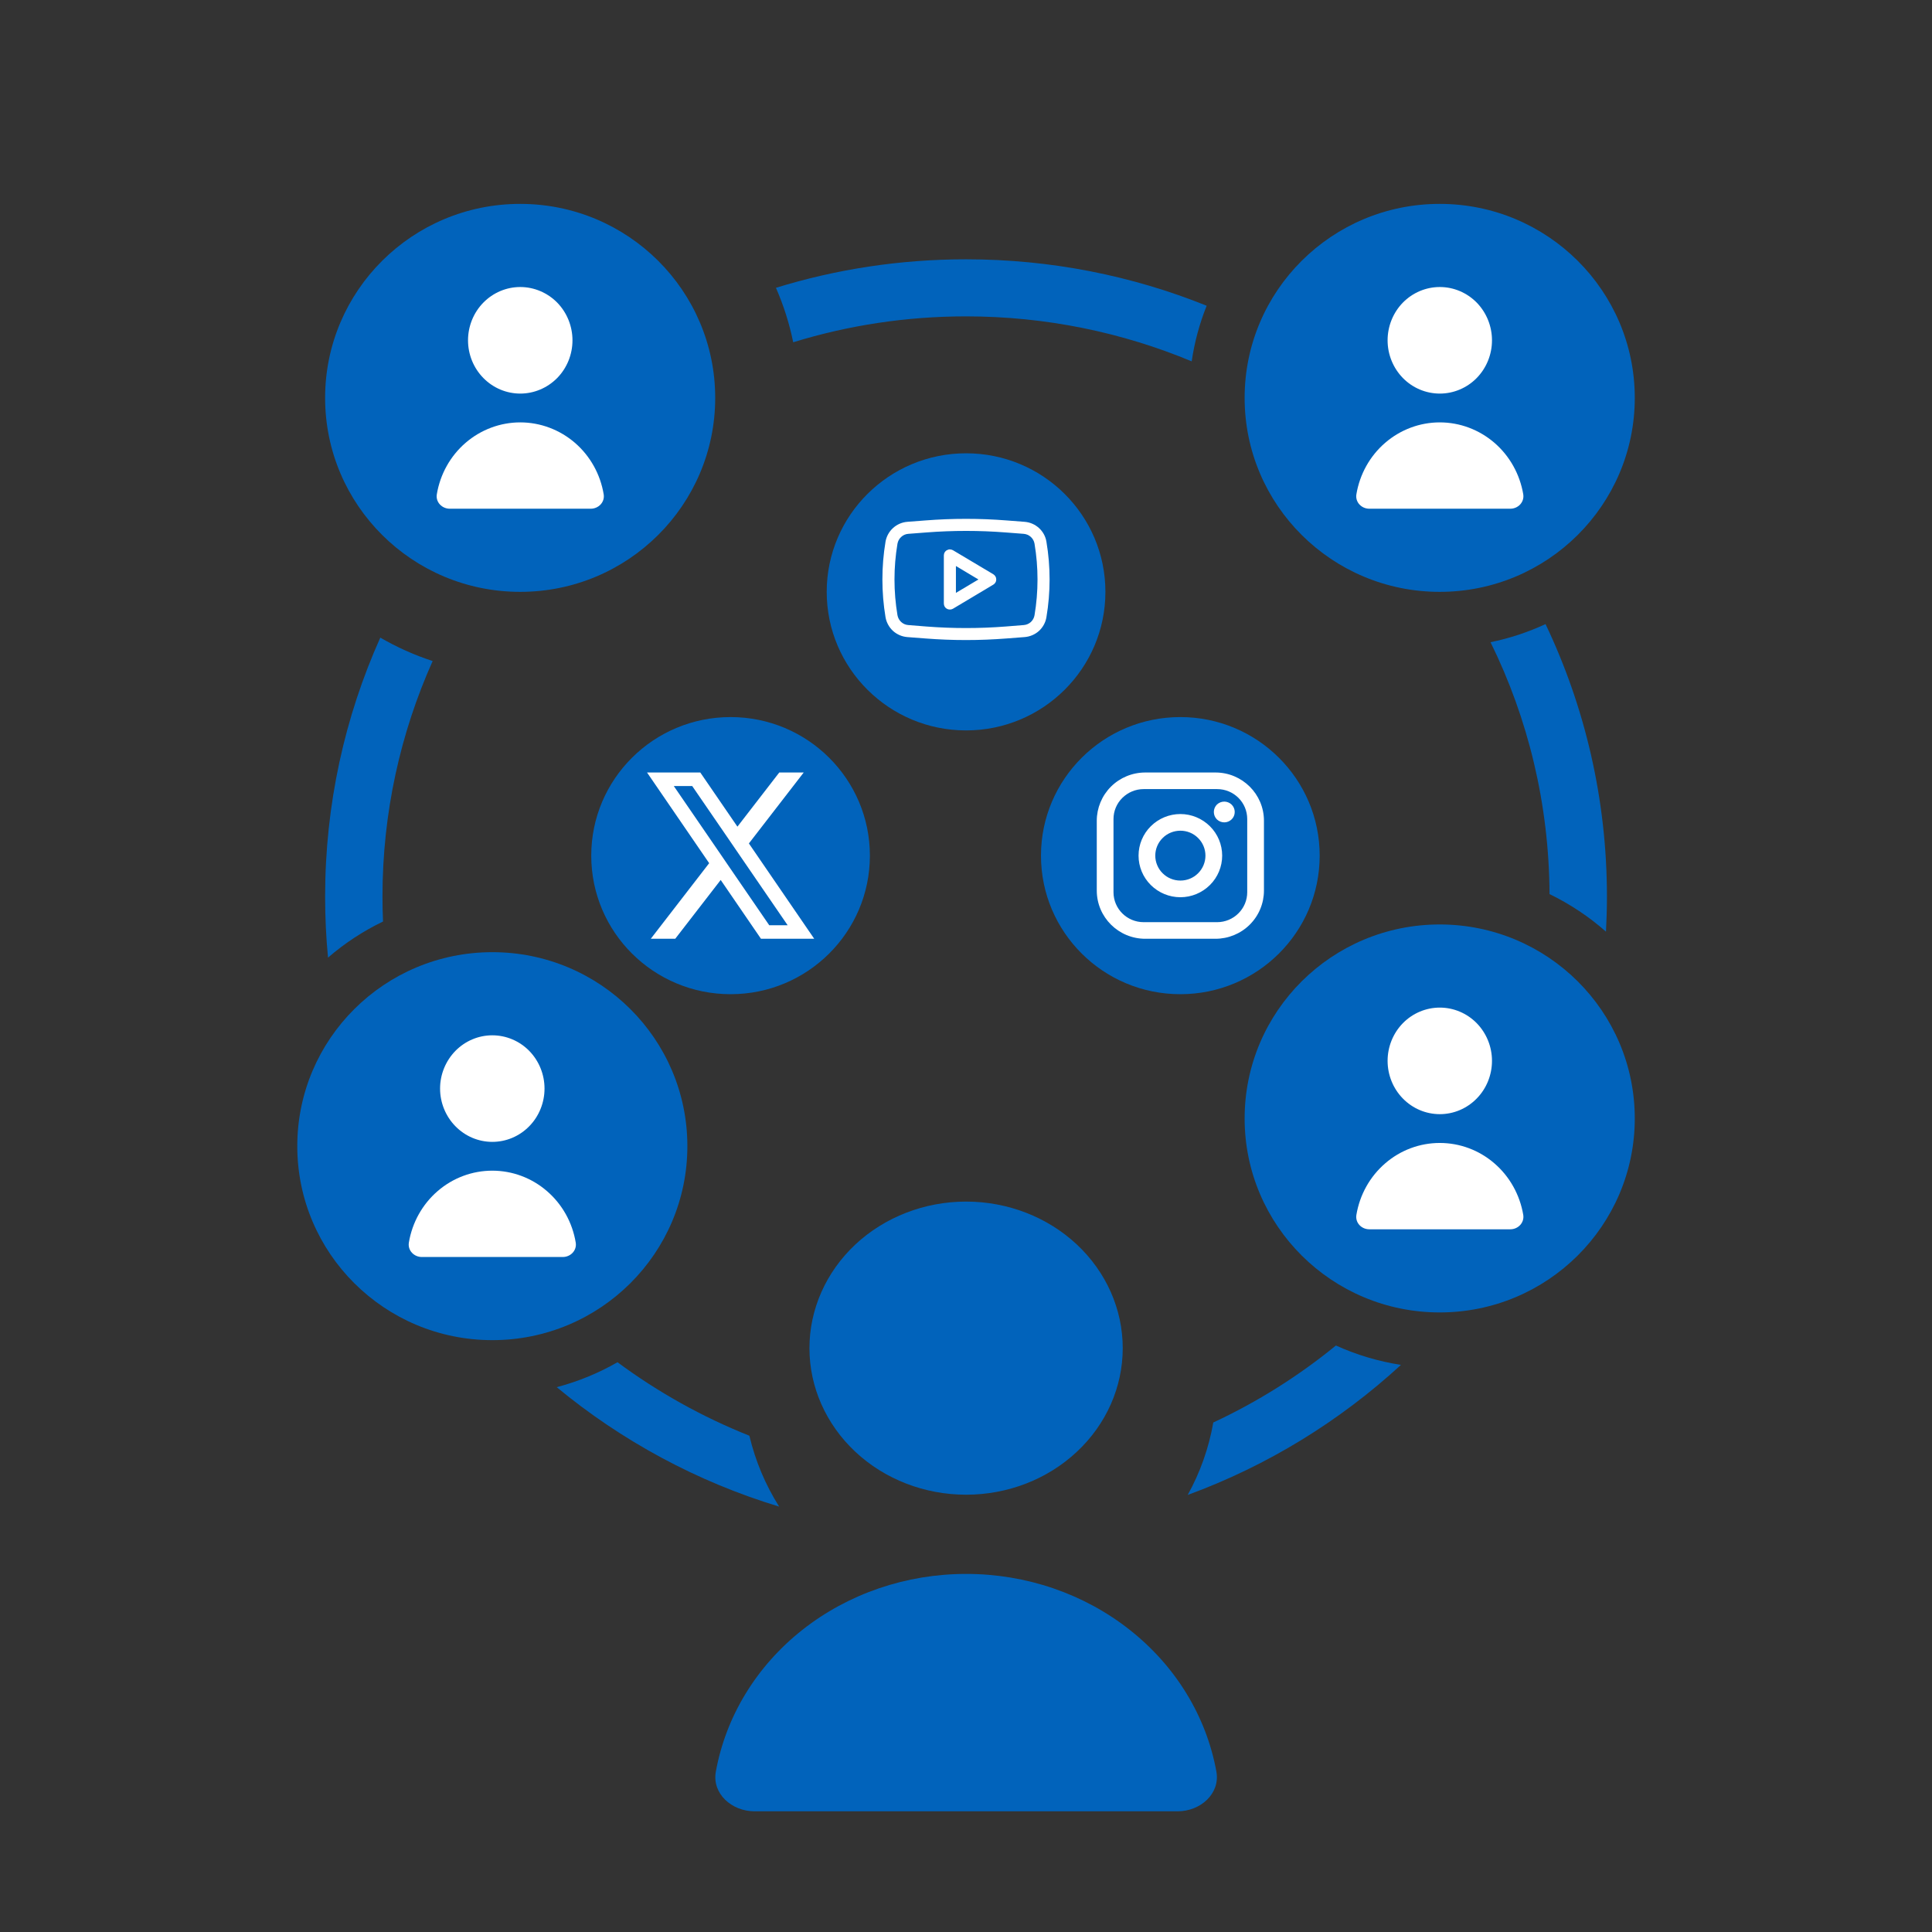 <svg width="32" height="32" viewBox="0 0 32 32" fill="none" xmlns="http://www.w3.org/2000/svg">
<rect x="0" y="0" width="32" height="32" fill="#333333" stroke="none"/>
<path fill-rule="evenodd" clip-rule="evenodd" d="M24.688 10.637C25.006 10.572 25.311 10.47 25.599 10.337C26.251 11.706 26.616 13.237 26.616 14.852C26.616 15.046 26.61 15.239 26.6 15.431C26.32 15.184 26.005 14.974 25.665 14.809C25.658 13.313 25.308 11.897 24.688 10.637ZM16 4.295C17.41 4.295 18.755 4.568 19.986 5.064C19.869 5.356 19.785 5.665 19.738 5.985C18.588 5.506 17.325 5.24 16 5.24C15.004 5.24 14.043 5.39 13.138 5.669C13.074 5.355 12.977 5.053 12.852 4.767C13.847 4.46 14.904 4.295 16 4.295ZM7.166 10.949C6.861 10.849 6.571 10.719 6.299 10.561C5.711 11.872 5.385 13.324 5.385 14.852C5.385 15.193 5.401 15.529 5.433 15.861C5.707 15.624 6.013 15.423 6.344 15.263C6.338 15.127 6.335 14.99 6.335 14.852C6.335 13.463 6.632 12.142 7.166 10.949ZM12.905 24.954C11.54 24.541 10.291 23.861 9.221 22.976C9.578 22.882 9.916 22.742 10.228 22.563C10.895 23.057 11.629 23.468 12.412 23.78C12.512 24.202 12.68 24.597 12.905 24.954ZM19.672 24.761C20.993 24.277 22.19 23.539 23.204 22.607C22.826 22.548 22.465 22.439 22.127 22.286C21.51 22.79 20.828 23.22 20.096 23.561C20.021 23.989 19.876 24.393 19.672 24.761Z" fill="#0163BB"/>
<path fill-rule="evenodd" clip-rule="evenodd" d="M18.596 22.33C18.596 22.974 18.323 23.591 17.836 24.046C17.35 24.502 16.69 24.757 16.002 24.757C15.313 24.757 14.654 24.502 14.167 24.046C13.681 23.591 13.407 22.974 13.407 22.33C13.407 21.686 13.681 21.069 14.167 20.613C14.654 20.158 15.313 19.902 16.002 19.902C16.69 19.902 17.35 20.158 17.836 20.613C18.323 21.069 18.596 21.686 18.596 22.33ZM16.001 26.069C15.007 26.069 14.046 26.398 13.287 26.998C12.528 27.598 12.021 28.431 11.856 29.347C11.793 29.704 12.113 30.001 12.5 30.001H19.503C19.89 30.001 20.21 29.704 20.148 29.347C19.982 28.43 19.475 27.598 18.715 26.998C17.956 26.397 16.994 26.068 16.001 26.069Z" fill="#0163BB"/>
<path d="M11.385 18.984C11.385 20.758 9.939 22.197 8.155 22.197C6.37 22.197 4.924 20.758 4.924 18.984C4.924 17.209 6.37 15.771 8.155 15.771C9.939 15.771 11.385 17.209 11.385 18.984Z" fill="#0163BB"/>
<path d="M11.846 6.59C11.846 8.365 10.4 9.803 8.616 9.803C6.831 9.803 5.385 8.365 5.385 6.59C5.385 4.816 6.831 3.377 8.616 3.377C10.4 3.377 11.846 4.816 11.846 6.59Z" fill="#0163BB"/>
<path d="M27.077 6.59C27.077 8.365 25.63 9.803 23.846 9.803C22.062 9.803 20.615 8.365 20.615 6.59C20.615 4.816 22.062 3.377 23.846 3.377C25.63 3.377 27.077 4.816 27.077 6.59Z" fill="#0163BB"/>
<path d="M27.077 18.525C27.077 20.299 25.63 21.738 23.846 21.738C22.062 21.738 20.615 20.299 20.615 18.525C20.615 16.75 22.062 15.312 23.846 15.312C25.63 15.312 27.077 16.75 27.077 18.525Z" fill="#0163BB"/>
<path d="M18.309 9.803C18.309 11.07 17.276 12.098 16.001 12.098C14.727 12.098 13.693 11.07 13.693 9.803C13.693 8.535 14.727 7.508 16.001 7.508C17.276 7.508 18.309 8.535 18.309 9.803Z" fill="#0163BB"/>
<path d="M21.858 14.172C21.858 15.44 20.824 16.467 19.55 16.467C18.275 16.467 17.242 15.44 17.242 14.172C17.242 12.905 18.275 11.877 19.55 11.877C20.824 11.877 21.858 12.905 21.858 14.172Z" fill="#0163BB"/>
<path d="M14.408 14.172C14.408 15.44 13.375 16.467 12.101 16.467C10.826 16.467 9.793 15.44 9.793 14.172C9.793 12.905 10.826 11.877 12.101 11.877C13.375 11.877 14.408 12.905 14.408 14.172Z" fill="#0163BB"/>
<path fill-rule="evenodd" clip-rule="evenodd" d="M9.019 18.03C9.019 18.264 8.928 18.489 8.766 18.654C8.604 18.82 8.384 18.913 8.154 18.913C7.925 18.913 7.705 18.82 7.543 18.654C7.381 18.489 7.289 18.264 7.289 18.03C7.289 17.796 7.381 17.572 7.543 17.406C7.705 17.241 7.925 17.148 8.154 17.148C8.384 17.148 8.604 17.241 8.766 17.406C8.928 17.572 9.019 17.796 9.019 18.03ZM8.154 19.39C7.823 19.39 7.502 19.509 7.249 19.728C6.996 19.946 6.827 20.249 6.772 20.582C6.751 20.712 6.858 20.82 6.987 20.82H9.321C9.45 20.82 9.557 20.712 9.536 20.582C9.481 20.248 9.312 19.946 9.059 19.728C8.806 19.509 8.485 19.39 8.154 19.39Z" fill="white"/>
<path fill-rule="evenodd" clip-rule="evenodd" d="M9.482 5.637C9.482 5.871 9.391 6.095 9.229 6.261C9.066 6.426 8.846 6.519 8.617 6.519C8.388 6.519 8.168 6.426 8.006 6.261C7.843 6.095 7.752 5.871 7.752 5.637C7.752 5.403 7.843 5.178 8.006 5.012C8.168 4.847 8.388 4.754 8.617 4.754C8.846 4.754 9.066 4.847 9.229 5.012C9.391 5.178 9.482 5.403 9.482 5.637ZM8.617 6.996C8.286 6.996 7.965 7.116 7.712 7.334C7.459 7.552 7.29 7.855 7.235 8.188C7.214 8.318 7.321 8.426 7.45 8.426H9.784C9.913 8.426 10.02 8.318 9.999 8.188C9.944 7.855 9.775 7.552 9.522 7.334C9.269 7.116 8.948 6.996 8.617 6.996Z" fill="white"/>
<path fill-rule="evenodd" clip-rule="evenodd" d="M24.712 5.637C24.712 5.871 24.621 6.095 24.459 6.261C24.297 6.426 24.077 6.519 23.848 6.519C23.618 6.519 23.398 6.426 23.236 6.261C23.074 6.095 22.983 5.871 22.983 5.637C22.983 5.403 23.074 5.178 23.236 5.012C23.398 4.847 23.618 4.754 23.848 4.754C24.077 4.754 24.297 4.847 24.459 5.012C24.621 5.178 24.712 5.403 24.712 5.637ZM23.847 6.996C23.516 6.996 23.196 7.116 22.943 7.334C22.69 7.552 22.521 7.855 22.466 8.188C22.445 8.318 22.551 8.426 22.68 8.426H25.015C25.144 8.426 25.25 8.318 25.23 8.188C25.174 7.855 25.005 7.552 24.752 7.334C24.499 7.116 24.179 6.996 23.847 6.996Z" fill="white"/>
<path fill-rule="evenodd" clip-rule="evenodd" d="M24.712 17.571C24.712 17.805 24.621 18.03 24.459 18.195C24.297 18.361 24.077 18.454 23.848 18.454C23.618 18.454 23.398 18.361 23.236 18.195C23.074 18.03 22.983 17.805 22.983 17.571C22.983 17.337 23.074 17.113 23.236 16.947C23.398 16.782 23.618 16.689 23.848 16.689C24.077 16.689 24.297 16.782 24.459 16.947C24.621 17.113 24.712 17.337 24.712 17.571ZM23.847 18.931C23.516 18.931 23.196 19.05 22.943 19.269C22.69 19.487 22.521 19.79 22.466 20.123C22.445 20.253 22.551 20.361 22.68 20.361H25.015C25.144 20.361 25.25 20.253 25.23 20.123C25.174 19.79 25.005 19.487 24.752 19.269C24.499 19.05 24.179 18.931 23.847 18.931Z" fill="white"/>
<path d="M12.404 13.97L13.312 12.795H12.907L12.214 13.692L11.599 12.795H10.717L11.746 14.297L10.779 15.549H11.184L11.937 14.575L12.604 15.549H13.486L12.404 13.97ZM12.09 14.376L11.9 14.098L11.16 13.019H11.465L12.062 13.889L12.252 14.167L13.046 15.325H12.741L12.09 14.376Z" fill="white"/>
<path d="M18.969 12.795H20.132C20.575 12.795 20.935 13.153 20.935 13.594V14.75C20.935 14.962 20.851 15.165 20.7 15.315C20.549 15.465 20.345 15.549 20.132 15.549H18.969C18.526 15.549 18.166 15.191 18.166 14.75V13.594C18.166 13.382 18.251 13.179 18.401 13.029C18.552 12.879 18.756 12.795 18.969 12.795ZM18.942 13.07C18.809 13.07 18.683 13.123 18.589 13.216C18.495 13.309 18.443 13.435 18.443 13.566V14.778C18.443 15.052 18.666 15.274 18.942 15.274H20.16C20.292 15.274 20.419 15.221 20.512 15.128C20.606 15.035 20.658 14.909 20.658 14.778V13.566C20.658 13.292 20.436 13.07 20.16 13.07H18.942ZM20.278 13.277C20.323 13.277 20.367 13.295 20.4 13.327C20.433 13.36 20.451 13.403 20.451 13.449C20.451 13.495 20.433 13.539 20.4 13.571C20.367 13.603 20.323 13.621 20.278 13.621C20.232 13.621 20.188 13.603 20.155 13.571C20.123 13.539 20.105 13.495 20.105 13.449C20.105 13.403 20.123 13.36 20.155 13.327C20.188 13.295 20.232 13.277 20.278 13.277ZM19.551 13.483C19.734 13.483 19.91 13.556 20.04 13.685C20.17 13.814 20.243 13.989 20.243 14.172C20.243 14.355 20.17 14.53 20.04 14.659C19.91 14.788 19.734 14.861 19.551 14.861C19.367 14.861 19.191 14.788 19.061 14.659C18.931 14.53 18.858 14.355 18.858 14.172C18.858 13.989 18.931 13.814 19.061 13.685C19.191 13.556 19.367 13.483 19.551 13.483ZM19.551 13.759C19.441 13.759 19.335 13.802 19.257 13.88C19.179 13.957 19.135 14.062 19.135 14.172C19.135 14.281 19.179 14.387 19.257 14.464C19.335 14.542 19.441 14.585 19.551 14.585C19.661 14.585 19.767 14.542 19.844 14.464C19.922 14.387 19.966 14.281 19.966 14.172C19.966 14.062 19.922 13.957 19.844 13.88C19.767 13.802 19.661 13.759 19.551 13.759Z" fill="white"/>
<path fill-rule="evenodd" clip-rule="evenodd" d="M15.785 9.114C15.769 9.105 15.752 9.1 15.734 9.1C15.717 9.099 15.699 9.104 15.684 9.113C15.668 9.121 15.655 9.134 15.646 9.149C15.638 9.164 15.633 9.182 15.633 9.199V9.996C15.633 10.014 15.638 10.031 15.646 10.047C15.655 10.062 15.668 10.075 15.684 10.083C15.699 10.092 15.717 10.096 15.734 10.096C15.752 10.096 15.769 10.091 15.785 10.082L16.453 9.683C16.468 9.674 16.48 9.662 16.488 9.647C16.497 9.632 16.501 9.615 16.501 9.598C16.501 9.581 16.497 9.564 16.488 9.549C16.48 9.534 16.468 9.521 16.453 9.512L15.785 9.114ZM16.206 9.598L15.833 9.82V9.375L16.206 9.598Z" fill="white"/>
<path fill-rule="evenodd" clip-rule="evenodd" d="M16.672 8.62C16.225 8.585 15.775 8.585 15.328 8.62L15.028 8.643C14.94 8.65 14.857 8.686 14.791 8.746C14.726 8.805 14.682 8.885 14.667 8.972C14.598 9.386 14.598 9.809 14.667 10.223C14.682 10.31 14.726 10.39 14.791 10.45C14.857 10.509 14.94 10.545 15.028 10.552L15.328 10.575C15.775 10.61 16.225 10.61 16.672 10.575L16.971 10.552C17.06 10.545 17.143 10.509 17.209 10.45C17.274 10.39 17.318 10.31 17.332 10.223C17.402 9.809 17.402 9.386 17.332 8.972C17.318 8.885 17.274 8.805 17.209 8.746C17.143 8.686 17.06 8.65 16.971 8.643L16.672 8.62ZM15.344 8.819C15.781 8.785 16.22 8.785 16.657 8.819L16.956 8.842C17.046 8.849 17.12 8.916 17.135 9.005C17.201 9.397 17.201 9.798 17.135 10.19C17.128 10.233 17.106 10.273 17.074 10.303C17.041 10.332 17 10.35 16.956 10.353L16.657 10.377C16.22 10.411 15.781 10.411 15.344 10.377L15.044 10.353C15 10.35 14.959 10.332 14.927 10.303C14.894 10.273 14.873 10.233 14.865 10.19C14.799 9.798 14.799 9.397 14.865 9.005C14.873 8.962 14.894 8.922 14.927 8.893C14.959 8.863 15 8.845 15.044 8.842L15.344 8.819Z" fill="white"/>
</svg>
